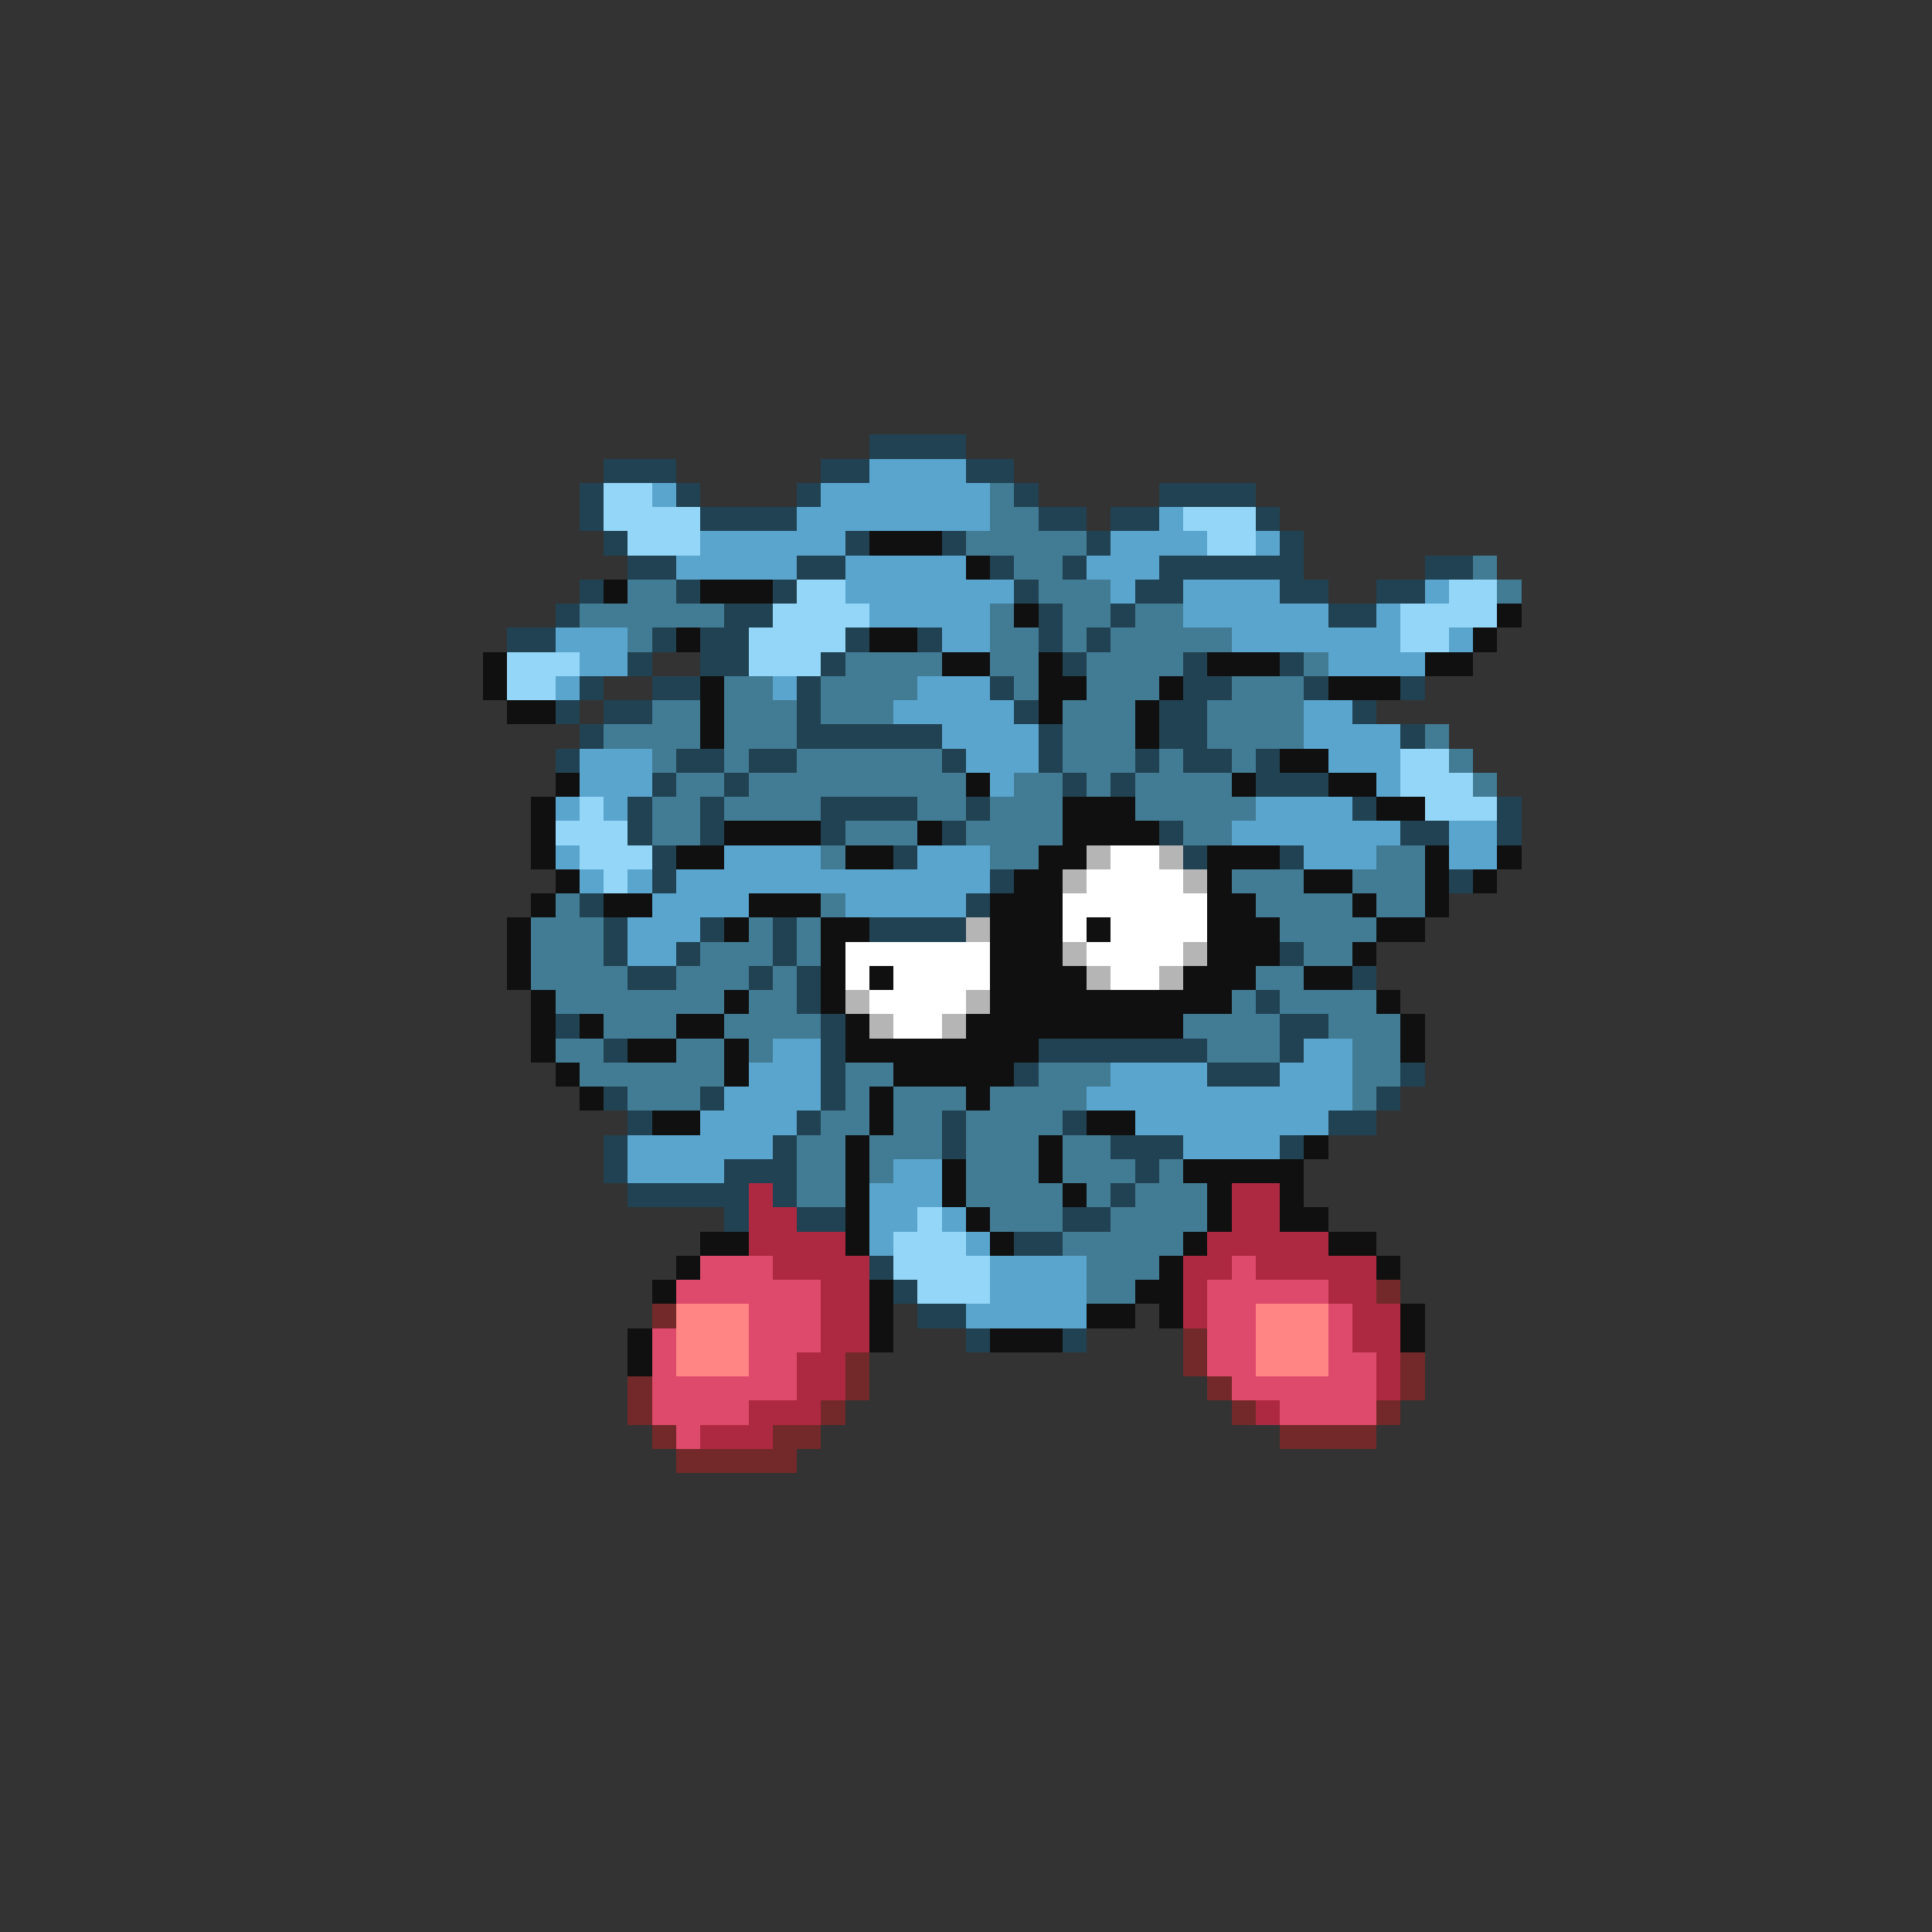 <svg xmlns="http://www.w3.org/2000/svg" viewBox="0 -0.5 80 80" shape-rendering="crispEdges">
<rect x="0" y="-0.5" width="80" height="80" fill="#333333" stroke="none"/>
<path stroke="#214252" d="M36 18h4M25 19h3M34 19h2M40 19h2M24 20h1M28 20h1M33 20h1M42 20h1M48 20h4M24 21h1M29 21h4M43 21h2M46 21h2M52 21h1M25 22h1M35 22h1M39 22h1M45 22h1M53 22h1M26 23h2M33 23h2M41 23h1M44 23h1M48 23h6M59 23h2M24 24h1M28 24h1M32 24h1M42 24h1M47 24h2M53 24h2M57 24h2M23 25h1M30 25h2M43 25h1M46 25h1M55 25h2M21 26h2M27 26h1M29 26h2M35 26h1M38 26h1M43 26h1M45 26h1M26 27h1M29 27h2M34 27h1M44 27h1M49 27h1M53 27h1M24 28h1M27 28h2M33 28h1M41 28h1M49 28h2M54 28h1M58 28h1M23 29h1M25 29h2M33 29h1M42 29h1M48 29h2M56 29h1M24 30h1M33 30h6M43 30h1M48 30h2M58 30h1M23 31h1M28 31h2M31 31h2M39 31h1M43 31h1M47 31h1M49 31h2M52 31h1M27 32h1M30 32h1M44 32h1M46 32h1M52 32h3M26 33h1M29 33h1M34 33h4M40 33h1M56 33h1M62 33h1M26 34h1M29 34h1M34 34h1M39 34h1M48 34h1M58 34h2M62 34h1M27 35h1M37 35h1M49 35h1M53 35h1M27 36h1M41 36h1M60 36h1M24 37h1M40 37h1M25 38h1M29 38h1M32 38h1M36 38h4M25 39h1M28 39h1M32 39h1M53 39h1M26 40h2M31 40h1M33 40h1M56 40h1M33 41h1M52 41h1M23 42h1M34 42h1M53 42h2M25 43h1M34 43h1M43 43h7M53 43h1M34 44h1M42 44h1M50 44h3M58 44h1M25 45h1M29 45h1M34 45h1M57 45h1M26 46h1M33 46h1M39 46h1M44 46h1M55 46h2M25 47h1M32 47h1M39 47h1M46 47h3M53 47h1M25 48h1M30 48h3M47 48h1M26 49h5M32 49h1M46 49h1M30 50h1M33 50h2M44 50h2M42 51h2M36 52h1M37 53h1M38 54h2M40 55h1M44 55h1" />
<path stroke="#5aa5ce" d="M36 19h4M27 20h1M34 20h7M33 21h8M48 21h1M29 22h6M46 22h4M52 22h1M28 23h5M35 23h5M45 23h3M35 24h7M46 24h1M49 24h4M59 24h1M36 25h5M49 25h6M57 25h1M23 26h3M39 26h2M51 26h7M60 26h1M24 27h2M55 27h4M23 28h1M32 28h1M38 28h3M37 29h5M54 29h2M39 30h4M54 30h4M24 31h3M40 31h3M55 31h3M24 32h3M41 32h1M57 32h1M23 33h1M25 33h1M52 33h4M51 34h7M60 34h2M23 35h1M30 35h4M38 35h3M54 35h3M60 35h2M24 36h1M26 36h1M28 36h13M27 37h4M35 37h5M26 38h3M26 39h2M32 43h2M54 43h2M31 44h3M46 44h4M53 44h3M30 45h4M45 45h11M29 46h4M47 46h8M26 47h6M49 47h4M26 48h4M37 48h2M36 49h3M36 50h2M39 50h1M36 51h1M40 51h1M41 52h4M41 53h4M40 54h5" />
<path stroke="#94d6f7" d="M25 20h2M25 21h4M49 21h3M26 22h3M50 22h2M33 24h2M60 24h2M32 25h4M58 25h4M31 26h4M58 26h2M21 27h3M31 27h3M21 28h2M58 31h2M58 32h3M24 33h1M59 33h3M23 34h3M24 35h3M25 36h1M38 50h1M37 51h3M37 52h4M38 53h3" />
<path stroke="#427b94" d="M41 20h1M41 21h2M40 22h5M42 23h2M61 23h1M26 24h2M43 24h3M62 24h1M24 25h6M41 25h1M44 25h2M47 25h2M26 26h1M41 26h2M44 26h1M46 26h5M35 27h4M41 27h2M45 27h4M54 27h1M30 28h2M34 28h4M42 28h1M45 28h3M51 28h3M27 29h2M30 29h3M34 29h3M44 29h3M50 29h4M25 30h4M30 30h3M44 30h3M50 30h4M59 30h1M27 31h1M30 31h1M33 31h6M44 31h3M48 31h1M51 31h1M60 31h1M28 32h2M31 32h9M42 32h2M45 32h1M47 32h4M61 32h1M27 33h2M30 33h4M38 33h2M41 33h3M47 33h5M27 34h2M35 34h3M40 34h4M49 34h2M34 35h1M41 35h2M57 35h2M51 36h3M56 36h3M23 37h1M34 37h1M52 37h4M57 37h2M22 38h3M31 38h1M33 38h1M53 38h4M22 39h3M29 39h3M33 39h1M54 39h2M22 40h4M28 40h3M32 40h1M52 40h2M23 41h7M31 41h2M51 41h1M53 41h4M25 42h3M30 42h4M49 42h4M55 42h3M23 43h2M28 43h2M31 43h1M50 43h3M56 43h2M24 44h6M35 44h2M43 44h3M56 44h2M26 45h3M35 45h1M37 45h3M41 45h4M56 45h1M34 46h2M37 46h2M40 46h4M33 47h2M36 47h3M40 47h3M44 47h2M33 48h2M36 48h1M40 48h3M44 48h3M48 48h1M33 49h2M40 49h4M45 49h1M47 49h3M41 50h3M46 50h4M44 51h5M45 52h3M45 53h2" />
<path stroke="#101010" d="M36 22h3M40 23h1M25 24h1M29 24h3M42 25h1M62 25h1M28 26h1M36 26h2M61 26h1M20 27h1M39 27h2M43 27h1M50 27h3M59 27h2M20 28h1M29 28h1M43 28h2M48 28h1M55 28h3M21 29h2M29 29h1M43 29h1M47 29h1M29 30h1M47 30h1M53 31h2M23 32h1M40 32h1M51 32h1M55 32h2M22 33h1M44 33h3M57 33h2M22 34h1M30 34h4M38 34h1M44 34h4M22 35h1M28 35h2M35 35h2M43 35h2M50 35h3M59 35h1M62 35h1M23 36h1M42 36h2M50 36h1M54 36h2M59 36h1M61 36h1M22 37h1M25 37h2M31 37h3M41 37h3M50 37h2M56 37h1M59 37h1M21 38h1M30 38h1M34 38h2M41 38h3M45 38h1M50 38h3M57 38h2M21 39h1M34 39h1M41 39h3M50 39h3M56 39h1M21 40h1M34 40h1M36 40h1M41 40h4M49 40h3M54 40h2M22 41h1M30 41h1M34 41h1M41 41h10M57 41h1M22 42h1M24 42h1M28 42h2M35 42h1M40 42h9M58 42h1M22 43h1M26 43h2M30 43h1M35 43h8M58 43h1M23 44h1M30 44h1M37 44h5M24 45h1M36 45h1M40 45h1M27 46h2M36 46h1M45 46h2M35 47h1M43 47h1M54 47h1M35 48h1M39 48h1M43 48h1M49 48h5M35 49h1M39 49h1M44 49h1M50 49h1M53 49h1M35 50h1M40 50h1M50 50h1M53 50h2M29 51h2M35 51h1M41 51h1M49 51h1M55 51h2M28 52h1M48 52h1M57 52h1M27 53h1M36 53h1M47 53h2M36 54h1M45 54h2M48 54h1M58 54h1M26 55h1M36 55h1M41 55h3M58 55h1M26 56h1" />
<path stroke="#b5b5b5" d="M45 35h1M48 35h1M44 36h1M49 36h1M40 38h1M44 39h1M49 39h1M45 40h1M48 40h1M35 41h1M40 41h1M36 42h1M39 42h1" />
<path stroke="#ffffff" d="M46 35h2M45 36h4M44 37h6M44 38h1M46 38h4M35 39h6M45 39h4M35 40h1M37 40h4M46 40h2M36 41h4M37 42h2" />
<path stroke="#ad2942" d="M31 49h1M51 49h2M31 50h2M51 50h2M31 51h4M50 51h5M32 52h4M49 52h2M52 52h5M34 53h2M49 53h1M55 53h2M34 54h2M49 54h1M56 54h2M34 55h2M56 55h2M33 56h2M57 56h1M33 57h2M57 57h1M31 58h3M52 58h1M29 59h3" />
<path stroke="#de4a6b" d="M29 52h3M51 52h1M28 53h6M50 53h5M31 54h3M50 54h2M55 54h1M27 55h1M31 55h3M50 55h2M55 55h1M27 56h1M31 56h2M50 56h2M55 56h2M27 57h6M51 57h6M27 58h4M53 58h4M28 59h1" />
<path stroke="#732929" d="M57 53h1M27 54h1M49 55h1M35 56h1M49 56h1M58 56h1M26 57h1M35 57h1M50 57h1M58 57h1M26 58h1M34 58h1M51 58h1M57 58h1M27 59h1M32 59h2M53 59h4M28 60h5" />
<path stroke="#ff8484" d="M28 54h3M52 54h3M28 55h3M52 55h3M28 56h3M52 56h3" />
</svg>